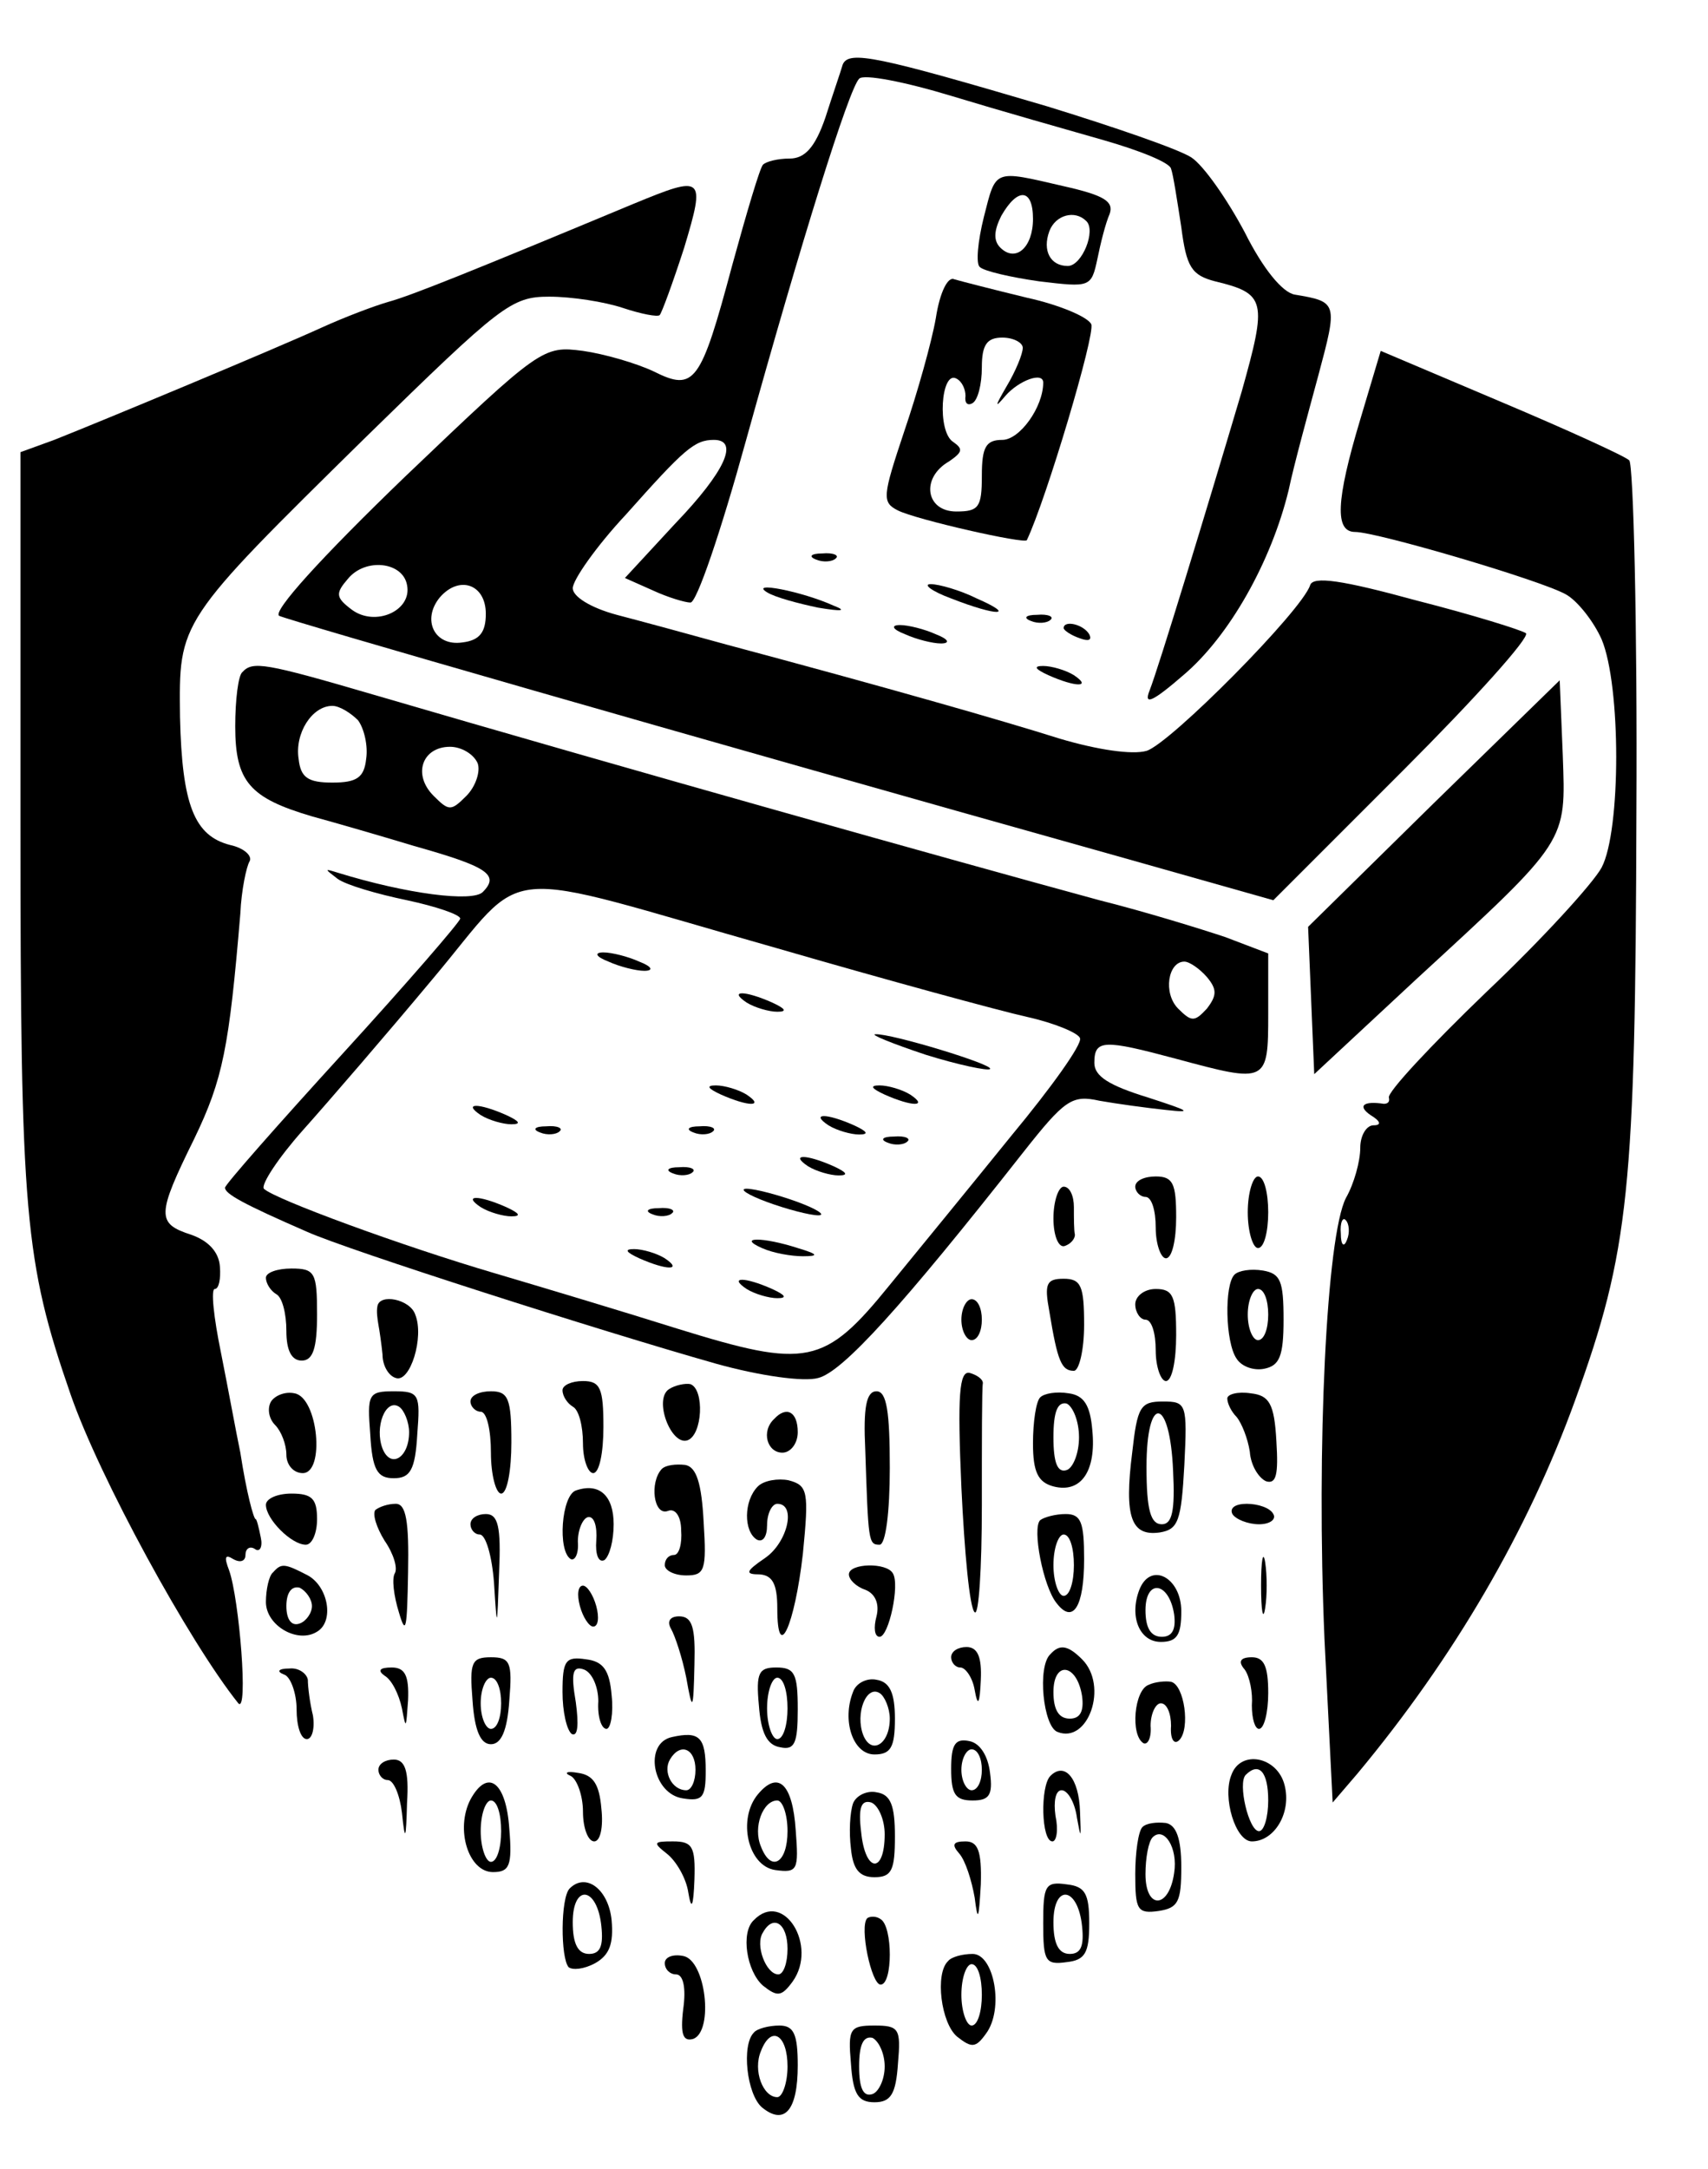 <?xml version="1.0" standalone="no"?>
<!DOCTYPE svg PUBLIC "-//W3C//DTD SVG 20010904//EN"
 "http://www.w3.org/TR/2001/REC-SVG-20010904/DTD/svg10.dtd">
<svg version="1.0" xmlns="http://www.w3.org/2000/svg"
 width="167pt" height="212pt" viewBox="0 0 167 212"
 preserveAspectRatio="xMidYMid meet">

<g transform="translate(0,212) scale(0.1,-0.1)"
fill="#000000" stroke="none">
<path d="M824 2057 c-2 -7 -10 -30 -17 -52 -10 -29 -20 -40 -35 -40 -12 0 -23
-3 -26 -6 -3 -3 -16 -47 -30 -98 -31 -116 -37 -124 -77 -104 -17 8 -48 17 -69
20 -39 5 -41 4 -174 -123 -82 -79 -130 -132 -123 -136 11 -5 378 -111 827
-237 l145 -41 127 127 c70 70 124 130 120 134 -4 3 -52 18 -107 32 -73 20
-101 24 -104 15 -8 -25 -137 -155 -160 -162 -14 -4 -48 1 -85 12 -57 18 -169
50 -326 92 -36 10 -84 23 -107 29 -26 7 -43 18 -43 26 0 8 23 41 52 72 57 64
67 73 86 73 25 0 11 -31 -38 -82 l-49 -53 27 -12 c15 -7 32 -12 37 -12 6 -1
30 70 54 157 55 198 101 345 111 355 4 5 45 -3 91 -17 46 -14 113 -33 148 -43
35 -10 65 -22 66 -28 2 -5 6 -31 10 -57 5 -39 10 -47 33 -53 50 -12 51 -19 26
-108 -35 -118 -81 -269 -90 -292 -6 -15 3 -11 33 15 45 38 86 111 103 181 5
24 19 75 29 112 19 71 19 72 -23 79 -12 2 -31 25 -49 61 -17 32 -40 65 -52 73
-12 8 -76 30 -141 50 -166 49 -194 55 -200 41z m-426 -509 c5 -25 -31 -41 -54
-24 -16 12 -16 16 -4 30 17 21 54 17 58 -6z m77 -28 c0 -18 -6 -26 -23 -28
-27 -4 -40 22 -22 44 19 22 45 13 45 -16z"/>
<path d="M962 1908 c-6 -24 -8 -46 -4 -49 4 -4 30 -10 58 -14 50 -6 51 -6 57
22 3 15 8 35 12 44 4 12 -5 18 -45 27 -69 16 -66 17 -78 -30z m48 -2 c0 -28
-17 -43 -32 -28 -7 7 -6 17 1 31 16 28 31 27 31 -3z m52 -2 c10 -9 -4 -44 -18
-44 -17 0 -25 15 -18 34 6 16 25 21 36 10z"/>
<path d="M620 1921 c-156 -65 -218 -90 -240 -96 -14 -4 -43 -15 -65 -25 -46
-21 -214 -91 -262 -110 l-33 -12 0 -364 c0 -381 4 -427 49 -557 28 -81 116
-242 164 -302 10 -11 1 102 -9 130 -5 13 -4 16 4 11 7 -4 12 -2 12 4 0 6 4 9
9 6 5 -4 8 2 6 11 -2 10 -4 18 -5 18 -2 0 -9 26 -15 65 -4 19 -12 63 -19 98
-7 34 -10 62 -6 62 4 0 6 10 5 22 -1 14 -11 25 -28 31 -34 11 -34 19 3 94 28
58 34 89 45 220 1 23 6 46 9 51 3 5 -5 13 -19 16 -35 9 -47 39 -49 125 -1 94
-3 92 182 274 132 129 142 137 179 137 22 0 54 -5 72 -11 18 -6 34 -9 36 -7 2
2 13 32 24 66 21 70 19 71 -49 43z"/>
<path d="M915 1809 c-4 -23 -18 -73 -31 -111 -21 -63 -22 -69 -6 -77 18 -9
124 -33 126 -29 19 40 67 201 63 211 -3 7 -31 19 -63 26 -33 8 -64 16 -71 18
-6 3 -14 -12 -18 -38z m85 -29 c0 -6 -7 -23 -16 -38 -11 -19 -12 -22 -1 -9 13
15 37 24 37 13 0 -24 -23 -56 -40 -56 -16 0 -20 -7 -20 -35 0 -31 -3 -35 -25
-35 -30 0 -35 33 -7 49 13 9 14 12 4 19 -16 10 -12 70 3 62 6 -3 9 -11 9 -17
-1 -7 2 -10 7 -7 5 3 9 18 9 35 0 22 5 29 20 29 11 0 20 -5 20 -10z"/>
<path d="M1330 1710 c-24 -80 -25 -110 -5 -110 21 0 181 -47 206 -61 11 -6 27
-26 35 -44 19 -45 19 -187 0 -223 -8 -15 -58 -70 -113 -122 -54 -52 -97 -98
-95 -103 1 -4 -1 -6 -5 -6 -20 3 -26 -2 -13 -11 10 -6 11 -10 3 -10 -7 0 -13
-10 -13 -22 0 -13 -6 -35 -14 -49 -19 -37 -29 -243 -21 -431 l8 -160 24 28
c95 114 167 238 213 365 53 146 59 206 60 575 1 185 -3 340 -7 344 -4 4 -61
30 -125 57 l-118 50 -20 -67z m-13 -802 c-3 -8 -6 -5 -6 6 -1 11 2 17 5 13 3
-3 4 -12 1 -19z"/>
<path d="M798 1573 c7 -3 16 -2 19 1 4 3 -2 6 -13 5 -11 0 -14 -3 -6 -6z"/>
<path d="M750 1541 c8 -5 31 -11 50 -15 24 -4 28 -3 15 2 -31 14 -83 24 -65
13z"/>
<path d="M930 1535 c46 -18 64 -17 25 0 -16 8 -37 14 -45 14 -8 0 1 -7 20 -14z"/>
<path d="M1008 1513 c7 -3 16 -2 19 1 4 3 -2 6 -13 5 -11 0 -14 -3 -6 -6z"/>
<path d="M885 1500 c11 -5 27 -9 35 -9 9 0 8 4 -5 9 -11 5 -27 9 -35 9 -9 0
-8 -4 5 -9z"/>
<path d="M1040 1506 c0 -2 7 -7 16 -10 8 -3 12 -2 9 4 -6 10 -25 14 -25 6z"/>
<path d="M237 1463 c-4 -3 -7 -27 -7 -53 0 -54 14 -70 75 -88 22 -6 67 -19
100 -29 71 -20 84 -28 67 -45 -10 -10 -74 -2 -142 19 -13 4 -13 4 0 -6 8 -6
39 -15 68 -21 28 -6 52 -14 52 -18 -1 -4 -52 -63 -115 -132 -63 -69 -115 -128
-115 -131 0 -6 18 -16 80 -43 40 -18 287 -97 400 -129 43 -12 86 -18 100 -14
24 6 82 70 200 220 41 52 48 57 75 51 17 -3 46 -7 65 -9 27 -3 23 -1 -17 12
-39 12 -53 21 -53 34 0 23 9 23 80 4 89 -24 90 -24 90 44 l0 59 -42 16 c-24 8
-79 25 -123 36 -147 40 -457 127 -710 201 -106 31 -118 33 -128 22z m113 -47
c6 -8 10 -25 8 -38 -2 -18 -9 -23 -33 -23 -24 0 -31 5 -33 23 -4 25 13 52 33
52 7 0 18 -7 25 -14z m117 -42 c3 -8 -2 -23 -11 -32 -15 -15 -17 -15 -32 0
-21 21 -11 48 16 48 11 0 23 -7 27 -16z m293 -181 c107 -31 217 -61 244 -67
27 -6 51 -16 52 -21 2 -6 -28 -48 -67 -95 -38 -47 -92 -113 -119 -146 -64 -79
-81 -82 -207 -43 -54 17 -134 41 -178 54 -92 27 -217 73 -227 83 -3 4 14 30
38 57 25 28 82 94 127 148 96 114 55 110 337 30z m420 -28 c10 -12 10 -18 0
-31 -12 -13 -15 -13 -28 0 -15 15 -10 46 6 46 5 0 15 -7 22 -15z"/>
<path d="M595 1180 c11 -5 27 -9 35 -9 9 0 8 4 -5 9 -11 5 -27 9 -35 9 -9 0
-8 -4 5 -9z"/>
<path d="M730 1140 c8 -5 22 -9 30 -9 10 0 8 3 -5 9 -27 12 -43 12 -25 0z"/>
<path d="M905 1089 c32 -10 61 -16 63 -14 5 4 -97 35 -112 34 -6 0 16 -9 49
-20z"/>
<path d="M705 1050 c27 -12 43 -12 25 0 -8 5 -22 9 -30 9 -10 0 -8 -3 5 -9z"/>
<path d="M865 1050 c27 -12 43 -12 25 0 -8 5 -22 9 -30 9 -10 0 -8 -3 5 -9z"/>
<path d="M470 1030 c8 -5 22 -9 30 -9 10 0 8 3 -5 9 -27 12 -43 12 -25 0z"/>
<path d="M810 1020 c8 -5 22 -9 30 -9 10 0 8 3 -5 9 -27 12 -43 12 -25 0z"/>
<path d="M528 1013 c7 -3 16 -2 19 1 4 3 -2 6 -13 5 -11 0 -14 -3 -6 -6z"/>
<path d="M678 1013 c7 -3 16 -2 19 1 4 3 -2 6 -13 5 -11 0 -14 -3 -6 -6z"/>
<path d="M868 1003 c7 -3 16 -2 19 1 4 3 -2 6 -13 5 -11 0 -14 -3 -6 -6z"/>
<path d="M790 980 c8 -5 22 -9 30 -9 10 0 8 3 -5 9 -27 12 -43 12 -25 0z"/>
<path d="M658 973 c7 -3 16 -2 19 1 4 3 -2 6 -13 5 -11 0 -14 -3 -6 -6z"/>
<path d="M750 945 c19 -7 42 -13 50 -13 8 0 -1 6 -20 13 -19 7 -42 13 -50 13
-8 0 1 -6 20 -13z"/>
<path d="M470 940 c8 -5 22 -9 30 -9 10 0 8 3 -5 9 -27 12 -43 12 -25 0z"/>
<path d="M638 933 c7 -3 16 -2 19 1 4 3 -2 6 -13 5 -11 0 -14 -3 -6 -6z"/>
<path d="M745 900 c11 -5 29 -8 40 -8 16 0 15 2 -5 8 -34 11 -60 11 -35 0z"/>
<path d="M625 890 c27 -12 43 -12 25 0 -8 5 -22 9 -30 9 -10 0 -8 -3 5 -9z"/>
<path d="M730 860 c8 -5 22 -9 30 -9 10 0 8 3 -5 9 -27 12 -43 12 -25 0z"/>
<path d="M1025 1460 c27 -12 43 -12 25 0 -8 5 -22 9 -30 9 -10 0 -8 -3 5 -9z"/>
<path d="M1402 1335 l-123 -121 3 -72 3 -72 100 93 c149 137 146 133 143 219
l-3 73 -123 -120z"/>
<path d="M1110 960 c0 -5 5 -10 10 -10 6 0 10 -13 10 -30 0 -16 5 -30 10 -30
6 0 10 18 10 40 0 33 -3 40 -20 40 -11 0 -20 -4 -20 -10z"/>
<path d="M1220 935 c0 -19 5 -35 10 -35 6 0 10 16 10 35 0 19 -4 35 -10 35 -5
0 -10 -16 -10 -35z"/>
<path d="M1030 929 c0 -17 5 -29 11 -27 6 2 10 7 10 11 -1 4 -1 16 -1 27 0 11
-4 20 -10 20 -5 0 -10 -14 -10 -31z"/>
<path d="M260 871 c0 -6 5 -13 10 -16 6 -3 10 -19 10 -36 0 -19 5 -29 15 -29
11 0 15 12 15 45 0 41 -2 45 -25 45 -14 0 -25 -4 -25 -9z"/>
<path d="M1207 874 c-10 -10 -9 -66 2 -82 5 -8 17 -12 27 -10 15 3 19 12 19
48 0 38 -3 45 -20 48 -12 2 -24 0 -28 -4z m33 -39 c0 -14 -4 -25 -10 -25 -5 0
-10 11 -10 25 0 14 5 25 10 25 6 0 10 -11 10 -25z"/>
<path d="M1026 838 c8 -49 12 -58 24 -58 5 0 10 20 10 45 0 38 -3 45 -20 45
-17 0 -19 -5 -14 -32z"/>
<path d="M1110 845 c0 -8 5 -15 10 -15 6 0 10 -13 10 -30 0 -16 5 -30 10 -30
6 0 10 20 10 45 0 38 -3 45 -20 45 -11 0 -20 -7 -20 -15z"/>
<path d="M369 843 c-1 -5 0 -12 1 -18 1 -5 3 -19 4 -29 0 -11 6 -21 13 -23 14
-5 28 40 19 62 -5 15 -35 21 -37 8z"/>
<path d="M940 830 c0 -11 5 -20 10 -20 6 0 10 9 10 20 0 11 -4 20 -10 20 -5 0
-10 -9 -10 -20z"/>
<path d="M940 666 c3 -63 8 -118 13 -122 4 -4 7 43 7 104 0 62 0 115 1 120 0
4 -6 8 -13 10 -10 2 -12 -21 -8 -112z"/>
<path d="M550 761 c0 -6 5 -13 10 -16 6 -3 10 -19 10 -36 0 -16 5 -29 10 -29
6 0 10 20 10 45 0 38 -3 45 -20 45 -11 0 -20 -4 -20 -9z"/>
<path d="M654 762 c-15 -10 2 -55 18 -50 15 5 17 50 3 55 -5 1 -15 -1 -21 -5z"/>
<path d="M265 750 c-4 -7 -2 -17 4 -23 6 -6 11 -19 11 -29 0 -10 7 -18 16 -18
22 0 15 74 -8 78 -9 2 -19 -2 -23 -8z"/>
<path d="M362 718 c2 -35 7 -43 23 -43 16 0 21 8 23 43 3 39 2 42 -23 42 -25
0 -26 -3 -23 -42z m38 2 c0 -25 -18 -36 -26 -16 -8 21 3 49 16 41 5 -3 10 -15
10 -25z"/>
<path d="M460 750 c0 -5 5 -10 10 -10 6 0 10 -18 10 -40 0 -22 5 -40 10 -40 6
0 10 23 10 50 0 43 -3 50 -20 50 -11 0 -20 -4 -20 -10z"/>
<path d="M846 703 c3 -90 3 -93 14 -93 6 0 10 32 10 75 0 55 -3 75 -13 75 -10
0 -13 -16 -11 -57z"/>
<path d="M1017 754 c-4 -4 -7 -24 -7 -45 0 -28 5 -38 20 -42 27 -7 42 15 38
55 -2 24 -8 34 -23 36 -12 2 -24 0 -28 -4z m38 -39 c0 -16 -6 -30 -12 -32 -9
-3 -13 7 -13 32 0 25 4 35 13 33 6 -3 12 -17 12 -33z"/>
<path d="M1200 753 c0 -5 4 -13 9 -18 5 -6 11 -21 13 -34 1 -14 9 -26 16 -29
10 -3 12 7 10 39 -2 37 -7 45 -25 47 -13 2 -23 -1 -23 -5z"/>
<path d="M1107 700 c-8 -63 -1 -82 27 -78 18 3 21 11 24 66 3 60 2 62 -21 62
-22 0 -25 -5 -30 -50z m40 -18 c2 -39 -1 -52 -11 -52 -11 0 -15 14 -15 56 0
72 23 69 26 -4z"/>
<path d="M757 733 c-13 -12 -7 -33 8 -33 8 0 15 9 15 20 0 20 -11 26 -23 13z"/>
<path d="M647 684 c-12 -13 -8 -46 6 -41 7 3 13 -5 13 -19 1 -13 -2 -24 -7
-24 -5 0 -9 -4 -9 -10 0 -5 9 -10 21 -10 18 0 20 5 17 52 -2 38 -7 54 -18 56
-9 1 -19 0 -23 -4z"/>
<path d="M741 667 c-14 -14 -14 -44 -1 -52 6 -3 10 3 10 14 0 12 5 21 10 21
19 0 10 -38 -12 -53 -19 -13 -20 -16 -5 -16 12 -1 17 -9 17 -33 0 -55 17 -17
25 53 6 61 5 67 -14 72 -10 2 -24 0 -30 -6z"/>
<path d="M563 663 c-14 -5 -18 -59 -5 -67 4 -2 8 5 7 17 0 12 5 23 10 24 6 1
9 -9 8 -23 -1 -13 2 -22 8 -19 5 4 9 19 9 35 0 28 -14 41 -37 33z"/>
<path d="M260 649 c0 -14 25 -39 39 -39 6 0 11 11 11 25 0 20 -5 25 -25 25
-14 0 -25 -5 -25 -11z"/>
<path d="M367 644 c-3 -4 1 -17 9 -30 9 -13 13 -27 10 -32 -3 -5 -1 -22 4 -38
7 -24 8 -16 9 39 1 50 -2 67 -12 67 -8 0 -16 -3 -20 -6z"/>
<path d="M1205 640 c3 -5 15 -10 26 -10 11 0 17 5 14 10 -3 6 -15 10 -26 10
-11 0 -17 -4 -14 -10z"/>
<path d="M460 630 c0 -5 4 -10 9 -10 6 0 12 -21 14 -47 3 -47 3 -47 5 10 2 45
-1 57 -13 57 -8 0 -15 -4 -15 -10z"/>
<path d="M1017 634 c-8 -8 3 -65 16 -81 16 -21 27 -4 27 43 0 36 -3 44 -18 44
-10 0 -21 -3 -25 -6z m33 -44 c0 -16 -4 -30 -10 -30 -5 0 -10 14 -10 30 0 17
5 30 10 30 6 0 10 -13 10 -30z"/>
<path d="M1233 570 c0 -25 2 -35 4 -22 2 12 2 32 0 45 -2 12 -4 2 -4 -23z"/>
<path d="M267 583 c-4 -3 -7 -17 -7 -29 0 -23 31 -41 50 -29 17 10 11 44 -9
55 -23 12 -26 12 -34 3z m38 -33 c0 -7 -6 -15 -12 -17 -8 -3 -13 4 -13 17 0
13 5 20 13 18 6 -3 12 -11 12 -18z"/>
<path d="M830 581 c0 -5 7 -12 16 -15 10 -4 14 -14 11 -26 -3 -11 -2 -20 3
-20 9 0 20 51 13 62 -6 11 -43 10 -43 -1z"/>
<path d="M1114 566 c-10 -26 0 -51 21 -51 16 0 20 7 20 30 0 33 -30 49 -41 21z
m34 -24 c2 -15 -2 -22 -12 -22 -11 0 -16 9 -16 26 0 31 23 28 28 -4z"/>
<path d="M567 550 c3 -11 9 -20 13 -20 5 0 6 9 3 20 -3 11 -9 20 -13 20 -5 0
-6 -9 -3 -20z"/>
<path d="M656 528 c4 -7 11 -28 15 -48 6 -34 7 -33 8 13 1 36 -2 47 -15 47 -9
0 -12 -5 -8 -12z"/>
<path d="M930 500 c0 -5 4 -10 9 -10 5 0 12 -10 14 -22 3 -17 5 -14 6 10 1 22
-3 32 -14 32 -8 0 -15 -4 -15 -10z"/>
<path d="M1027 503 c-13 -12 -7 -71 7 -76 30 -12 50 45 24 71 -14 14 -22 15
-31 5z m31 -41 c2 -15 -2 -22 -12 -22 -11 0 -16 9 -16 26 0 31 23 28 28 -4z"/>
<path d="M462 458 c2 -30 8 -43 18 -43 10 0 16 13 18 43 3 37 1 42 -18 42 -19
0 -21 -5 -18 -42z m28 -3 c0 -14 -4 -25 -10 -25 -5 0 -10 11 -10 25 0 14 5 25
10 25 6 0 10 -11 10 -25z"/>
<path d="M550 466 c0 -19 4 -37 9 -41 6 -3 7 9 4 31 -5 29 -3 36 8 32 8 -3 14
-17 14 -31 -1 -15 3 -27 8 -27 4 0 7 15 5 33 -2 24 -8 33 -25 35 -20 3 -23 -1
-23 -32z"/>
<path d="M1217 488 c5 -7 8 -23 7 -35 0 -13 3 -23 7 -23 5 0 9 16 9 35 0 26
-4 35 -16 35 -11 0 -14 -4 -7 -12z"/>
<path d="M278 483 c6 -2 12 -18 12 -34 0 -16 4 -29 10 -29 5 0 8 10 6 23 -3
12 -5 28 -5 35 -1 6 -9 12 -18 11 -11 0 -13 -3 -5 -6z"/>
<path d="M376 482 c7 -4 14 -18 17 -32 4 -21 4 -20 6 8 1 24 -3 32 -16 32 -12
0 -14 -3 -7 -8z"/>
<path d="M742 453 c2 -27 8 -39 21 -41 14 -3 17 4 17 37 0 35 -3 41 -21 41
-17 0 -20 -5 -17 -37z m28 -3 c0 -16 -4 -30 -10 -30 -5 0 -10 14 -10 30 0 17
5 30 10 30 6 0 10 -13 10 -30z"/>
<path d="M834 466 c-11 -28 0 -61 21 -61 16 0 20 7 20 35 0 25 -5 36 -18 38
-9 2 -20 -3 -23 -12z m36 -26 c0 -25 -18 -36 -26 -16 -8 21 3 49 16 41 5 -3
10 -15 10 -25z"/>
<path d="M1123 473 c-14 -5 -18 -49 -5 -57 4 -2 8 5 7 17 0 12 5 22 10 22 6 0
10 -10 10 -22 -1 -13 3 -19 8 -14 11 11 5 54 -8 57 -5 1 -16 0 -22 -3z"/>
<path d="M657 422 c-28 -6 -19 -56 11 -60 19 -3 22 1 22 27 0 33 -6 39 -33 33z
m23 -32 c0 -11 -4 -20 -9 -20 -14 0 -23 18 -16 30 10 17 25 11 25 -10z"/>
<path d="M930 391 c0 -25 4 -31 21 -31 16 0 20 5 17 27 -2 17 -10 29 -20 31
-14 3 -18 -3 -18 -27z m30 -1 c0 -11 -4 -20 -10 -20 -5 0 -10 9 -10 20 0 11 5
20 10 20 6 0 10 -9 10 -20z"/>
<path d="M370 390 c0 -5 4 -10 9 -10 6 0 12 -15 14 -32 3 -29 4 -27 5 10 2 31
-2 42 -13 42 -8 0 -15 -4 -15 -10z"/>
<path d="M1204 385 c-9 -22 4 -65 20 -65 22 0 39 28 32 55 -7 28 -43 35 -52
10z m36 -25 c0 -16 -4 -30 -9 -30 -10 0 -21 47 -13 55 13 13 22 3 22 -25z"/>
<path d="M558 384 c6 -3 12 -19 12 -35 0 -16 5 -29 11 -29 6 0 9 14 7 32 -2
24 -8 33 -23 35 -11 2 -14 0 -7 -3z"/>
<path d="M1027 384 c-10 -10 -9 -64 2 -64 4 0 6 11 3 25 -2 14 0 25 6 25 6 0
13 -12 15 -27 4 -22 4 -20 3 6 -1 33 -15 49 -29 35z"/>
<path d="M460 361 c-15 -29 -2 -71 22 -71 16 0 19 6 16 42 -3 46 -21 60 -38
29z m30 -31 c0 -16 -4 -30 -10 -30 -5 0 -10 14 -10 30 0 17 5 30 10 30 6 0 10
-13 10 -30z"/>
<path d="M741 366 c-20 -24 -10 -70 17 -74 22 -3 23 0 20 39 -3 45 -17 59 -37
35z m29 -36 c0 -31 -16 -41 -26 -15 -8 19 2 45 16 45 5 0 10 -13 10 -30z"/>
<path d="M834 357 c-3 -9 -4 -28 -2 -44 2 -20 8 -28 23 -28 17 0 20 7 20 40 0
30 -4 41 -18 43 -9 2 -20 -3 -23 -11z m31 -30 c0 -39 -19 -38 -23 2 -3 24 0
32 10 29 7 -3 13 -17 13 -31z"/>
<path d="M1117 334 c-4 -4 -7 -25 -7 -46 0 -35 2 -39 23 -36 19 3 22 9 22 43
0 28 -5 41 -15 43 -9 1 -19 0 -23 -4z m31 -45 c-5 -35 -28 -36 -28 -1 0 16 3
32 7 36 11 11 25 -10 21 -35z"/>
<path d="M652 308 c9 -7 19 -24 21 -38 3 -18 5 -14 6 13 1 32 -2 37 -21 37
-19 0 -20 -1 -6 -12z"/>
<path d="M938 308 c6 -7 12 -26 15 -43 3 -24 4 -22 6 13 1 33 -3 42 -15 42
-12 0 -14 -3 -6 -12z"/>
<path d="M557 274 c-9 -9 -9 -68 -1 -77 4 -3 15 -2 26 4 14 8 18 19 16 42 -3
30 -25 47 -41 31z m31 -37 c2 -19 -1 -27 -12 -27 -11 0 -16 10 -16 31 0 38 24
35 28 -4z"/>
<path d="M1020 240 c0 -37 2 -41 23 -38 18 2 22 9 22 38 0 29 -4 36 -22 38
-21 3 -23 -1 -23 -38z m38 -3 c2 -19 -1 -27 -12 -27 -11 0 -16 10 -16 31 0 38
24 35 28 -4z"/>
<path d="M737 243 c-13 -12 -7 -50 9 -64 14 -11 18 -11 29 4 25 35 -9 90 -38
60z m33 -28 c0 -14 -4 -25 -9 -25 -12 0 -23 29 -15 41 10 18 24 9 24 -16z"/>
<path d="M848 245 c-8 -8 4 -65 13 -65 12 0 12 57 0 64 -4 3 -10 3 -13 1z"/>
<path d="M650 201 c0 -6 5 -11 11 -11 7 0 10 -13 7 -34 -3 -25 0 -32 10 -29
20 8 12 77 -10 81 -10 2 -18 -1 -18 -7z"/>
<path d="M927 203 c-13 -12 -7 -61 9 -74 14 -11 18 -11 28 3 18 24 8 78 -13
78 -10 0 -21 -3 -24 -7z m33 -33 c0 -16 -4 -30 -10 -30 -5 0 -10 14 -10 30 0
17 5 30 10 30 6 0 10 -13 10 -30z"/>
<path d="M737 133 c-12 -12 -7 -60 8 -73 22 -18 35 -3 35 41 0 31 -4 39 -18
39 -10 0 -22 -3 -25 -7z m33 -33 c0 -16 -5 -30 -10 -30 -14 0 -24 26 -16 45
10 26 26 16 26 -15z"/>
<path d="M832 103 c2 -30 7 -38 23 -38 16 0 21 8 23 38 3 34 1 37 -23 37 -24
0 -26 -3 -23 -37z m33 -3 c0 -13 -6 -25 -12 -27 -9 -3 -13 6 -13 27 0 21 4 30
13 28 6 -3 12 -15 12 -28z"/>
</g>
</svg>
